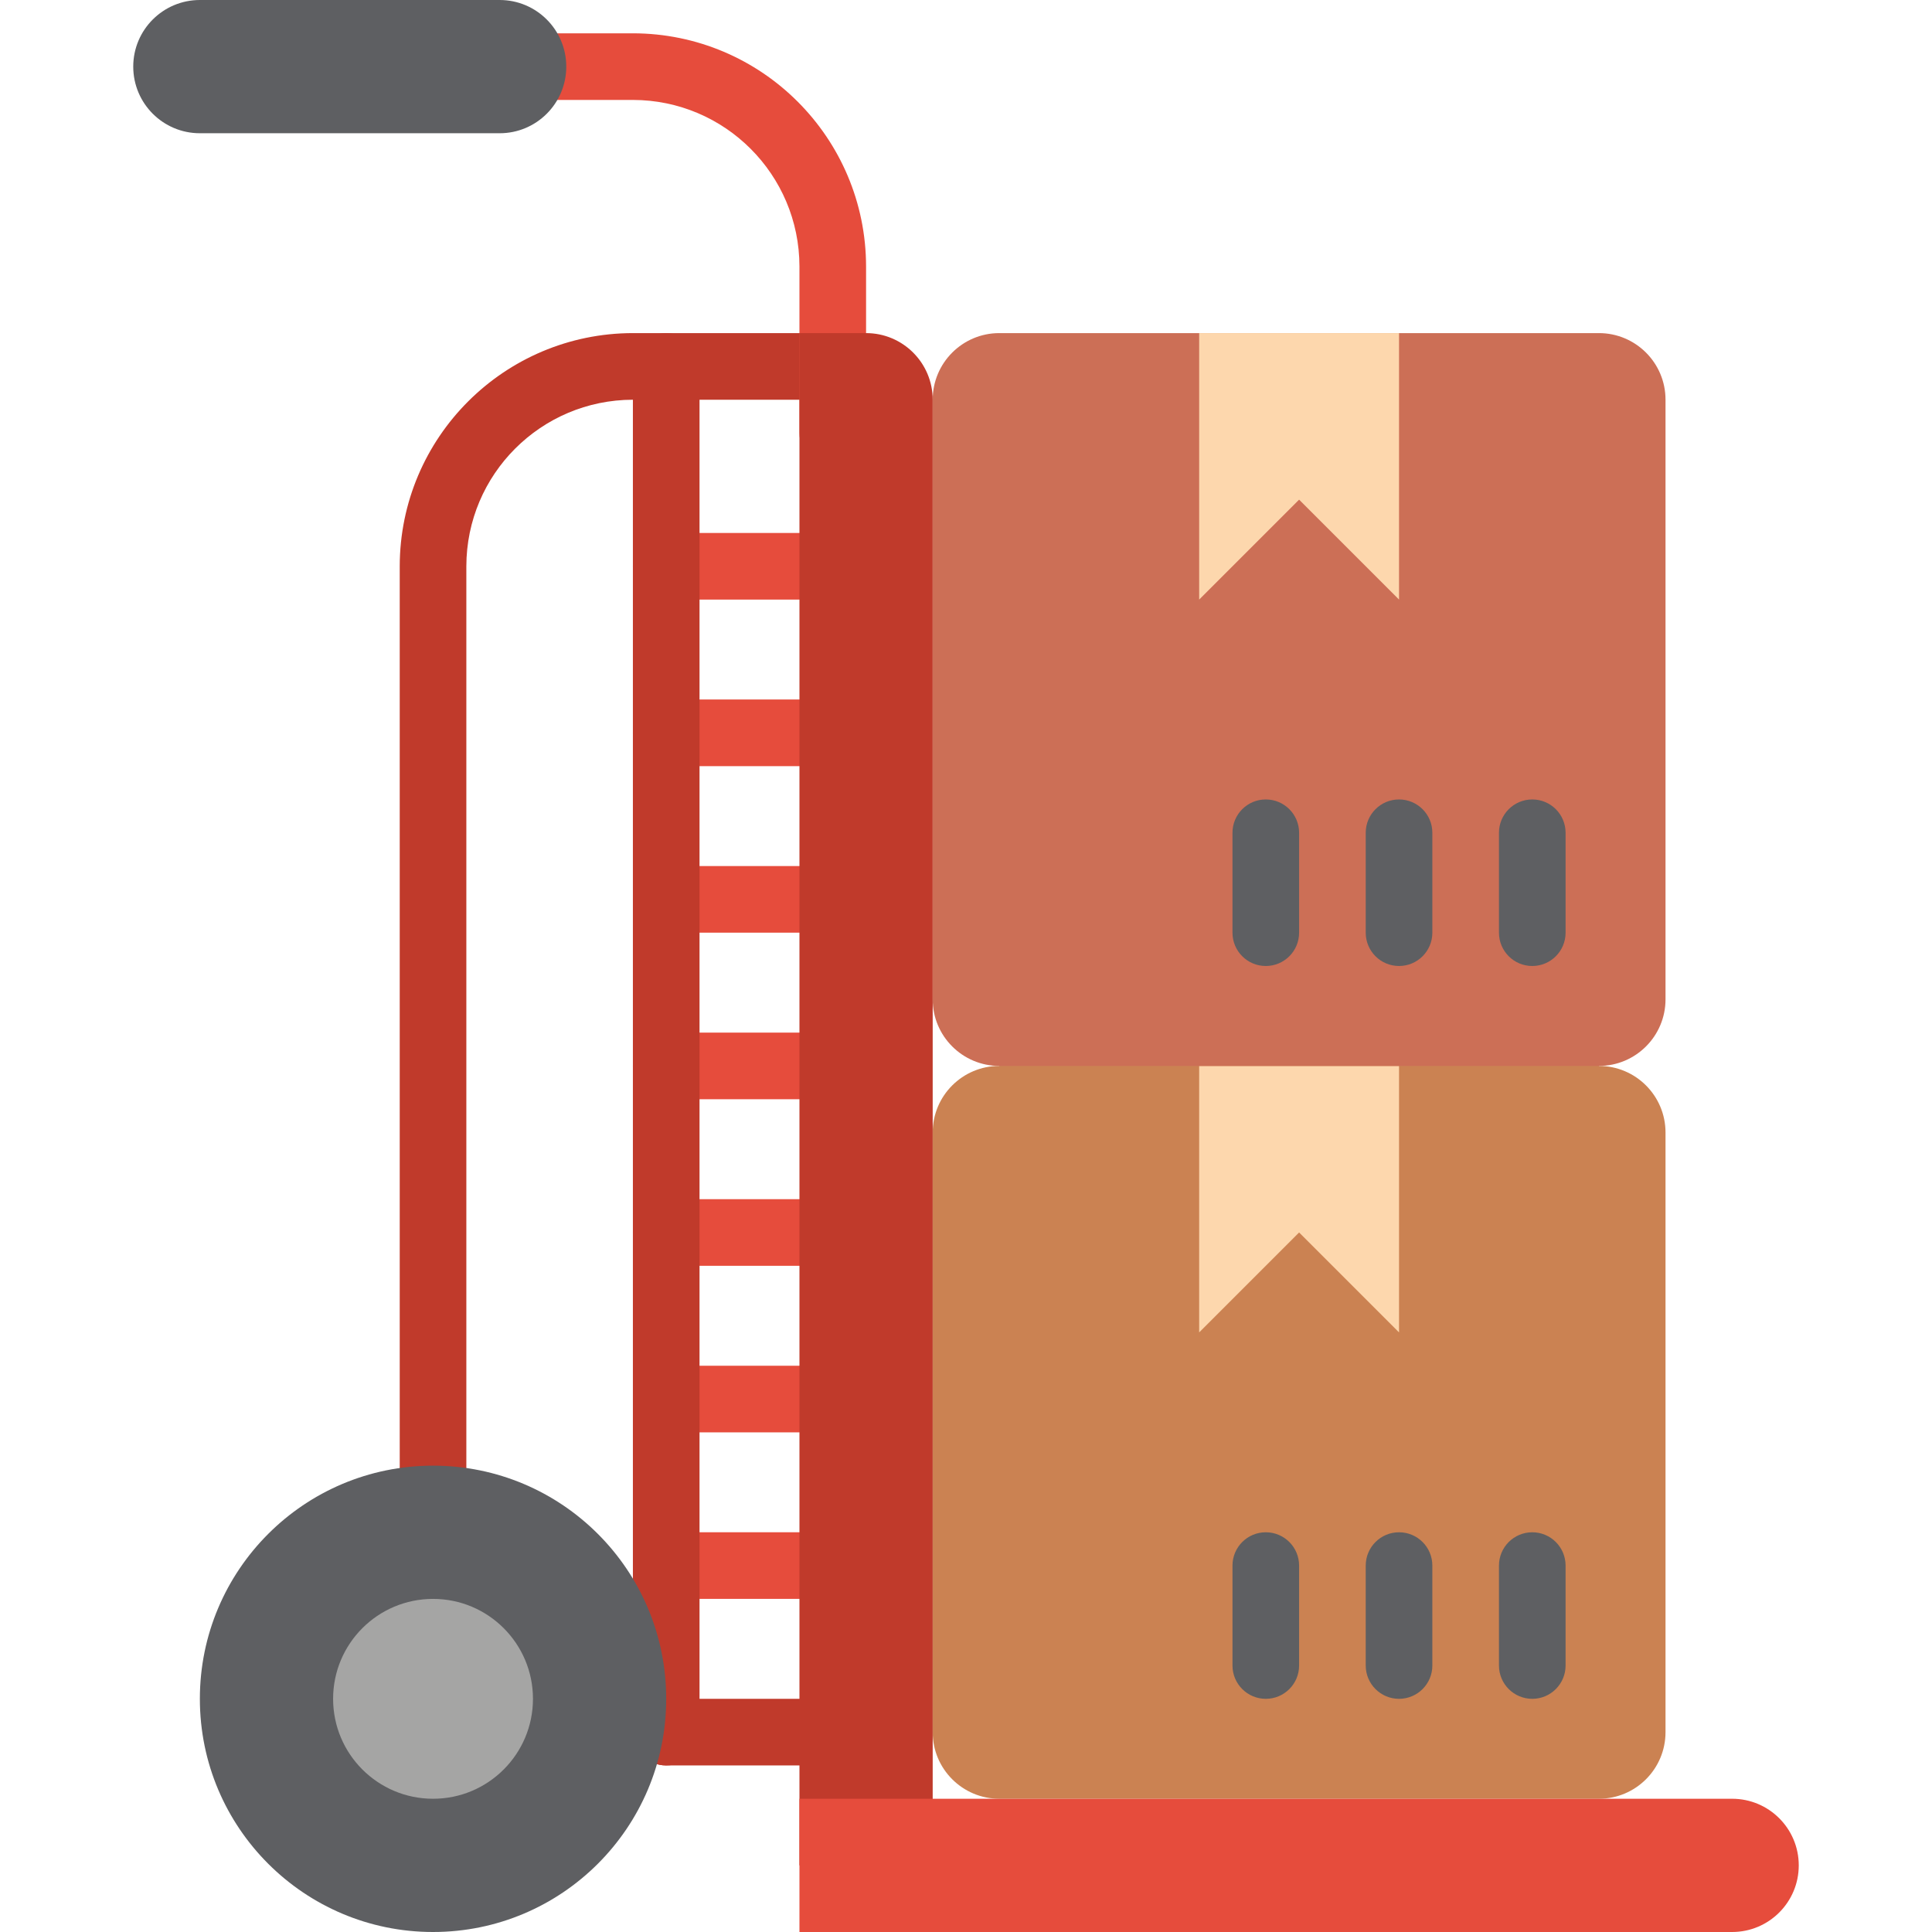 <?xml version="1.0" encoding="iso-8859-1"?>
<!-- Generator: Adobe Illustrator 19.0.0, SVG Export Plug-In . SVG Version: 6.00 Build 0)  -->
<svg version="1.1" id="Capa_1" xmlns="http://www.w3.org/2000/svg" xmlns:xlink="http://www.w3.org/1999/xlink" x="0px" y="0px"
	 viewBox="0 0 512 512" style="enable-background:new 0 0 512 512;" xml:space="preserve">
<g>
	<g>
		<path style="fill:#E64C3C;" d="M211.862,247.172h-35.31c-4.875,0-8.828-3.952-8.828-8.828c0-4.875,3.952-8.828,8.828-8.828h35.31
			c4.875,0,8.828,3.952,8.828,8.828C220.69,243.22,216.737,247.172,211.862,247.172z"/>
		<path style="fill:#E64C3C;" d="M211.862,203.034h-35.31c-4.875,0-8.828-3.952-8.828-8.828s3.952-8.828,8.828-8.828h35.31
			c4.875,0,8.828,3.952,8.828,8.828S216.737,203.034,211.862,203.034z"/>
		<path style="fill:#E64C3C;" d="M211.862,158.897h-35.31c-4.875,0-8.828-3.952-8.828-8.828s3.952-8.828,8.828-8.828h35.31
			c4.875,0,8.828,3.952,8.828,8.828S216.737,158.897,211.862,158.897z"/>
		<path style="fill:#E64C3C;" d="M211.862,291.31h-35.31c-4.875,0-8.828-3.952-8.828-8.828s3.952-8.828,8.828-8.828h35.31
			c4.875,0,8.828,3.952,8.828,8.828S216.737,291.31,211.862,291.31z"/>
		<path style="fill:#E64C3C;" d="M211.862,335.448h-35.31c-4.875,0-8.828-3.952-8.828-8.828s3.952-8.828,8.828-8.828h35.31
			c4.875,0,8.828,3.952,8.828,8.828S216.737,335.448,211.862,335.448z"/>
		<path style="fill:#E64C3C;" d="M211.862,379.586h-35.31c-4.875,0-8.828-3.952-8.828-8.828s3.952-8.828,8.828-8.828h35.31
			c4.875,0,8.828,3.952,8.828,8.828S216.737,379.586,211.862,379.586z"/>
		<path style="fill:#E64C3C;" d="M211.862,423.724h-35.31c-4.875,0-8.828-3.952-8.828-8.828s3.952-8.828,8.828-8.828h35.31
			c4.875,0,8.828,3.952,8.828,8.828S216.737,423.724,211.862,423.724z"/>
	</g>
	<g>
		<path style="fill:#C03A2B;" d="M211.862,467.862h-35.31c-4.875,0-8.828-3.952-8.828-8.828s3.952-8.828,8.828-8.828h35.31
			c4.875,0,8.828,3.952,8.828,8.828S216.737,467.862,211.862,467.862z"/>
		<path style="fill:#C03A2B;" d="M176.552,467.862c-4.875,0-8.828-3.952-8.828-8.828V97.103c0-4.875,3.952-8.828,8.828-8.828
			s8.828,3.952,8.828,8.828v361.931C185.379,463.91,181.427,467.862,176.552,467.862z"/>
		<path style="fill:#C03A2B;" d="M114.759,406.069c-4.875,0-8.828-3.952-8.828-8.828V150.069
			c0.038-34.112,27.682-61.755,61.793-61.793h44.138c4.875,0,8.828,3.952,8.828,8.828s-3.952,8.828-8.828,8.828h-44.138
			c-24.365,0.029-44.109,19.773-44.138,44.138v247.172C123.586,402.117,119.634,406.069,114.759,406.069z"/>
	</g>
	<path style="fill:#E64C3C;" d="M220.69,123.586c-4.875,0-8.828-3.952-8.828-8.828V70.621
		c-0.029-24.365-19.773-44.109-44.138-44.138h-52.966c-4.875,0-8.828-3.952-8.828-8.828s3.952-8.828,8.828-8.828h52.966
		c34.112,0.038,61.755,27.682,61.793,61.793v44.138C229.517,119.634,225.565,123.586,220.69,123.586z"/>
	<path style="fill:#CB8252;" d="M423.724,476.69H264.828c-9.751,0-17.655-7.905-17.655-17.655V300.138
		c0-9.751,7.904-17.655,17.655-17.655v-17.655h158.897v17.655c9.751,0,17.655,7.905,17.655,17.655v158.897
		C441.379,468.785,433.475,476.69,423.724,476.69z"/>
	<polygon style="fill:#FDD7AD;" points="370.759,353.103 344.276,326.621 317.793,353.103 317.793,282.483 370.759,282.483 	"/>
	<g>
		<path style="fill:#5E5F62;" d="M370.759,450.207c-4.875,0-8.828-3.952-8.828-8.828v-26.483c0-4.875,3.952-8.828,8.828-8.828
			s8.828,3.952,8.828,8.828v26.483C379.586,446.255,375.634,450.207,370.759,450.207z"/>
		<path style="fill:#5E5F62;" d="M335.448,450.207c-4.875,0-8.828-3.952-8.828-8.828v-26.483c0-4.875,3.952-8.828,8.828-8.828
			s8.828,3.952,8.828,8.828v26.483C344.276,446.255,340.324,450.207,335.448,450.207z"/>
		<path style="fill:#5E5F62;" d="M406.069,450.207c-4.875,0-8.828-3.952-8.828-8.828v-26.483c0-4.875,3.952-8.828,8.828-8.828
			s8.828,3.952,8.828,8.828v26.483C414.897,446.255,410.944,450.207,406.069,450.207z"/>
	</g>
	<path style="fill:#C03A2B;" d="M211.862,88.276h17.655c9.751,0,17.655,7.904,17.655,17.655v388.414h-35.31V88.276z"/>
	<circle style="fill:#5E5F62;" cx="114.759" cy="450.207" r="61.793"/>
	<circle style="fill:#A5A5A4;" cx="114.759" cy="450.207" r="26.483"/>
	<path style="fill:#5E5F62;" d="M52.966,0h79.448c9.751,0,17.655,7.904,17.655,17.655l0,0c0,9.751-7.904,17.655-17.655,17.655
		H52.966c-9.751,0-17.655-7.904-17.655-17.655l0,0C35.31,7.904,43.215,0,52.966,0z"/>
	<path style="fill:#E64C3C;" d="M211.862,476.69h247.172c9.751,0,17.655,7.904,17.655,17.655S468.785,512,459.034,512H211.862
		V476.69z"/>
	<path style="fill:#CC6F56;" d="M264.828,88.276h158.897c9.751,0,17.655,7.904,17.655,17.655v158.897
		c0,9.751-7.904,17.655-17.655,17.655H264.828c-9.751,0-17.655-7.904-17.655-17.655V105.931
		C247.172,96.18,255.077,88.276,264.828,88.276z"/>
	<polygon style="fill:#FDD7AD;" points="370.759,158.897 344.276,132.414 317.793,158.897 317.793,88.276 370.759,88.276 	"/>
	<g>
		<path style="fill:#5E5F62;" d="M370.759,256c-4.875,0-8.828-3.952-8.828-8.828V220.69c0-4.875,3.952-8.828,8.828-8.828
			s8.828,3.952,8.828,8.828v26.483C379.586,252.048,375.634,256,370.759,256z"/>
		<path style="fill:#5E5F62;" d="M335.448,256c-4.875,0-8.828-3.952-8.828-8.828V220.69c0-4.875,3.952-8.828,8.828-8.828
			s8.828,3.952,8.828,8.828v26.483C344.276,252.048,340.324,256,335.448,256z"/>
		<path style="fill:#5E5F62;" d="M406.069,256c-4.875,0-8.828-3.952-8.828-8.828V220.69c0-4.875,3.952-8.828,8.828-8.828
			s8.828,3.952,8.828,8.828v26.483C414.897,252.048,410.944,256,406.069,256z"/>
	</g>
</g>
<g>
</g>
<g>
</g>
<g>
</g>
<g>
</g>
<g>
</g>
<g>
</g>
<g>
</g>
<g>
</g>
<g>
</g>
<g>
</g>
<g>
</g>
<g>
</g>
<g>
</g>
<g>
</g>
<g>
</g>
</svg>
